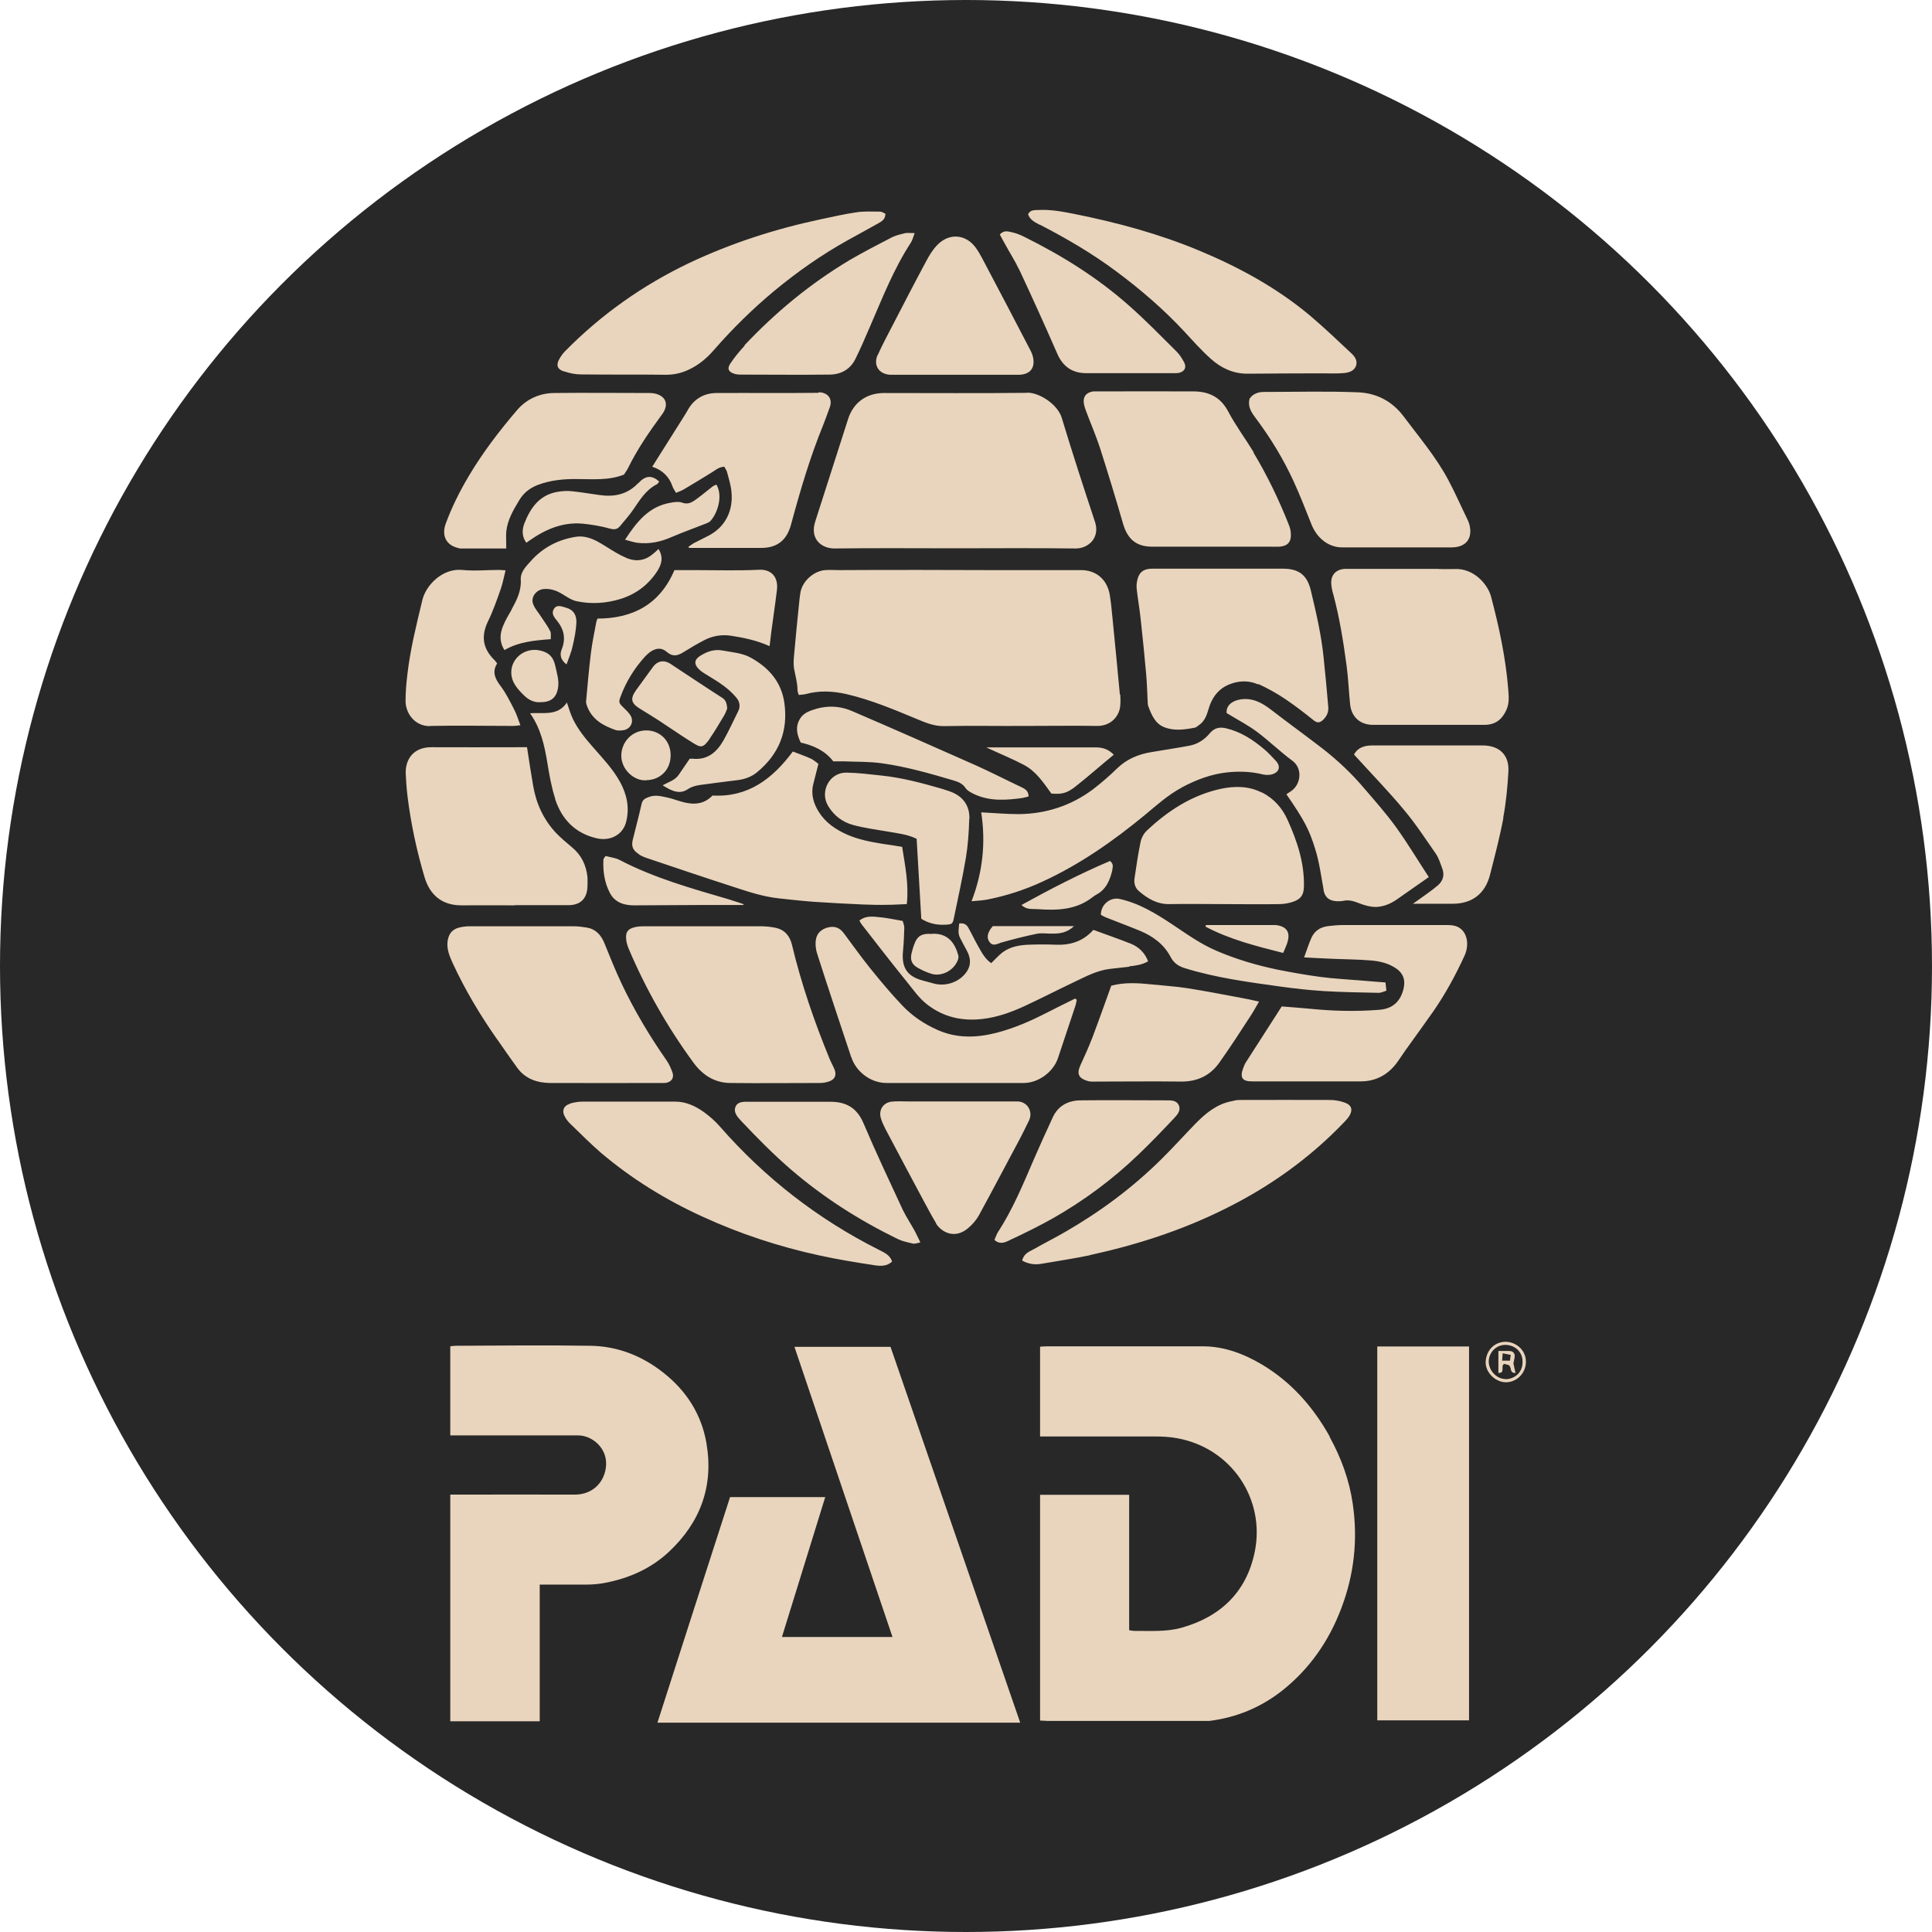 <?xml version="1.0" encoding="UTF-8"?>
<svg xmlns="http://www.w3.org/2000/svg" viewBox="0 0 108 108">
  <defs>
    <style>
      .cls-1 {
        fill: #282828;
      }

      .cls-1, .cls-2 {
        stroke-width: 0px;
      }

      .cls-2 {
        fill: #e9d5bd;
      }
    </style>
  </defs>
  <g id="bg">
    <circle class="cls-1" cx="54" cy="54" r="54"/>
  </g>
  <g id="icon">
    <path class="cls-2" d="m70.35,38.24c.52.24,1.03.52,1.5.84.55.37,1.08.78,1.59,1.19.19.15.32.14.49,0,.23-.21.35-.45.32-.76-.08-.92-.16-1.84-.26-2.76-.13-1.28-.42-2.52-.72-3.77-.21-.84-.67-1.19-1.55-1.19-1.19,0-2.37,0-3.56,0h-1.87c-.62,0-1.24,0-1.87,0-.44,0-.69.15-.81.51-.06.19-.09.4-.07.6.06.56.16,1.11.22,1.67.11,1.03.22,2.06.31,3.1.05.55.06,1.1.09,1.64,0,.06.01.12.03.17.18.48.38.97.89,1.17.55.22,1.13.14,1.7.03.08-.01.15-.08.22-.13.31-.2.44-.51.54-.85.19-.7.58-1.25,1.31-1.49.5-.17,1.01-.16,1.48.05Zm-12.94-16.28c-2.66.03-5.32.01-7.99.01-.97,0-1.71.52-2.01,1.45-.62,1.91-1.22,3.83-1.84,5.74-.31.97.35,1.51,1.1,1.5,2.23-.03,4.46-.01,6.68-.01s4.51-.02,6.77.01c.7.01,1.39-.58,1.09-1.49-.64-1.93-1.27-3.87-1.86-5.82-.22-.73-1.23-1.41-1.94-1.4Zm12.68,3.34c-.47-.78-1.02-1.51-1.44-2.31-.42-.79-1.07-1.1-1.9-1.11-1.76-.01-3.53,0-5.29,0-.12,0-.23,0-.35,0-.41.06-.6.32-.51.74.02.11.06.22.1.33.26.7.56,1.39.79,2.09.45,1.41.88,2.82,1.29,4.24.26.88.75,1.28,1.64,1.28,1.13,0,2.26,0,3.38,0s2.14,0,3.21,0c.17,0,.35.01.52,0,.45-.04.65-.26.63-.7,0-.18-.05-.37-.12-.54-.55-1.39-1.2-2.74-1.97-4.02Zm-4.03,18.72c.82-.44,1.68-.76,2.6-.85.64-.06,1.29-.04,1.93.12.17.04.38.04.54-.01.4-.13.47-.46.18-.76-.22-.23-.43-.47-.68-.67-.62-.52-1.29-.95-2.1-1.14-.39-.09-.67,0-.91.29-.3.36-.69.61-1.16.69-.69.13-1.38.23-2.08.35-.74.12-1.4.39-1.95.93-.42.41-.87.8-1.34,1.16-1.22.91-2.61,1.36-4.12,1.38-.69,0-1.37-.06-2.12-.1.26,1.68.09,3.34-.54,4.97.31-.03.61-.04.91-.1,1.05-.21,2.07-.54,3.04-.99,2.1-.96,3.98-2.28,5.75-3.74.65-.54,1.28-1.11,2.04-1.52Zm-10.16,8.69c.68-.19,1.36-.37,2.05-.51.29-.06.6,0,.9-.01.4,0,.8-.05,1.19-.42h-4.54c-.07.09-.14.16-.18.25-.12.21-.16.43,0,.65.18.23.37.11.58.05Zm6.28-4.11c.03-.14.07-.32-.13-.47-1.67.71-3.3,1.55-4.95,2.46.29.28.6.21.87.23,1.1.08,2.19.06,3.12-.68.06-.04.12-.09.18-.12.58-.3.79-.85.92-1.43Zm-30.51-11.46c.13-.37.27-.69.34-1.02.1-.43.19-.87.21-1.31.02-.47-.2-.74-.58-.84-.23-.06-.5-.2-.67.06-.17.25,0,.47.16.66.4.49.51,1,.27,1.61-.12.29-.07.59.28.85Zm-.64,7.52c.37,1.14,1.12,1.92,2.32,2.2.77.18,1.47-.2,1.65-.91.2-.79.05-1.53-.34-2.24-.4-.73-.97-1.32-1.51-1.94-.43-.49-.84-.99-1.12-1.57-.14-.29-.23-.61-.34-.93-.51.77-1.3.55-2.06.6.61.87.81,1.82.97,2.79.11.67.23,1.36.44,2Zm-.78-5.41c.55,0,.85-.26.94-.77.08-.44-.06-.84-.15-1.26-.11-.52-.4-.78-.92-.87-.77-.14-1.52.42-1.54,1.21-.01.57.35.96.72,1.32.26.26.59.41.95.37Zm15.51-17.29c-1.9.02-3.79,0-5.69.01-.73,0-1.3.34-1.65,1-.08.15-.18.29-.27.44-.56.89-1.12,1.78-1.69,2.68q.86.28,1.14,1.12c.04.11.12.21.19.34.17-.07.31-.12.43-.19.52-.31,1.04-.62,1.55-.94.22-.13.41-.32.72-.33.05.1.12.19.15.29.1.38.22.75.25,1.13.1,1.01-.32,1.94-1.29,2.44-.27.14-.54.27-.81.41-.11.06-.2.14-.3.2,0,.02.02.05.03.07h.42c1.2,0,2.4,0,3.6,0,.9,0,1.44-.42,1.68-1.31.51-1.89,1.06-3.76,1.8-5.57.13-.32.24-.65.36-.97.2-.53-.16-.86-.63-.85Zm-10.26,28.65c1.26,0,2.52-.02,3.77-.02.77,0,1.54,0,2.31,0-.02-.02-.03-.05-.05-.06-.26-.08-.51-.17-.77-.25-2.08-.61-4.17-1.19-6.11-2.2-.24-.13-.54-.16-.8-.23-.06.1-.12.15-.12.2-.03.66.06,1.3.37,1.88.29.54.82.69,1.4.68Zm27.62,3.41c.37-.04.73-.09,1.06-.28-.18-.48-.52-.8-.95-.98-.7-.28-1.41-.52-2.11-.78-.59.66-1.3.86-2.1.83-.51-.02-1.01-.02-1.52,0-.52.02-1.03.11-1.46.43-.22.17-.41.39-.63.6-.36-.24-.55-.63-.76-1-.18-.32-.34-.66-.52-.98-.1-.18-.24-.27-.51-.24-.02.27-.09.53.04.79.12.24.25.48.38.72.21.38.26.77.03,1.14-.38.61-1.17.9-1.87.71-.22-.06-.44-.12-.66-.18-.95-.26-1.14-.86-1.06-1.65.04-.43.06-.86.07-1.29,0-.14-.07-.29-.09-.38-.42-.07-.77-.15-1.13-.19-.43-.04-.89-.15-1.29.17.05.09.09.17.14.23.83,1.07,1.66,2.14,2.51,3.19.36.44.68.92,1.15,1.28.92.71,1.96.93,3.08.8.8-.09,1.56-.36,2.29-.69.97-.45,1.92-.94,2.89-1.4.63-.3,1.25-.63,1.96-.71.36-.04.71-.08,1.07-.12Zm-27.46-27c-.61.64-1.35.77-2.17.65-.51-.07-1.02-.16-1.53-.21-.26-.03-.52-.01-.77.03-1.01.16-1.53.88-1.87,1.75-.14.35-.16.74.1,1.1.07-.05.11-.08.16-.11.89-.63,1.85-1.05,2.96-.96.53.05,1.05.14,1.56.28.25.07.41.04.56-.14.25-.31.53-.61.75-.94.37-.54.7-1.09,1.31-1.4.05-.02.07-.08.13-.15-.41-.37-.76-.35-1.17.09Zm4.08,2.07c.33-.36.7-1.32.31-2-.09.04-.16.06-.21.1-.3.23-.58.47-.88.69-.24.17-.47.35-.82.22-.19-.07-.43-.04-.64,0-1.22.2-1.9,1.06-2.56,2.07.27.07.47.14.67.17.69.09,1.33-.05,1.96-.33.63-.27,1.28-.5,1.91-.75.09-.04.19-.08.25-.15Zm-3.6,14.52c.68,0,1.34-.5,1.35-1.38,0-.89-.67-1.41-1.38-1.4-.77.01-1.37.63-1.38,1.41,0,.79.73,1.43,1.4,1.38Zm1.31.52c.34.16.66.22,1.01-.02.19-.13.45-.2.68-.23.69-.1,1.39-.18,2.09-.27.41-.05.79-.19,1.1-.45,1.21-1,1.73-2.28,1.52-3.84-.16-1.19-.87-2-1.89-2.56-.47-.26-1.01-.29-1.53-.39-.51-.1-.9.05-1.3.3-.33.21-.34.47-.06.74.08.08.17.15.27.21.36.23.74.44,1.09.7.27.2.53.43.75.7.16.2.22.46.09.73-.27.54-.52,1.09-.81,1.61-.38.68-.91,1.15-1.77,1.05-.04,0-.09,0-.14.01-.2.29-.4.58-.6.88-.21.32-.57.41-.91.6.16.09.28.17.4.23Zm2.22-2.84c.29-.41.54-.85.8-1.28.09-.14.14-.31.18-.4-.02-.3-.08-.48-.29-.61-.97-.62-1.92-1.26-2.88-1.89-.4-.26-.76-.13-.97.16-.32.44-.64.88-.96,1.32-.33.47-.27.72.21,1.02.35.22.71.43,1.06.66.63.41,1.24.84,1.87,1.23.48.3.6.35.99-.21Zm-.9,18.12c.5.68,1.17,1.12,2.04,1.13,1.68.02,3.35,0,5.03,0,.17,0,.35-.03.51-.09.31-.1.42-.34.31-.64-.08-.21-.2-.41-.29-.63-.85-2.07-1.58-4.19-2.1-6.37-.12-.5-.42-.85-.94-.95-.25-.05-.51-.08-.77-.08-1.06,0-2.13,0-3.19,0h0c-1.12,0-2.24,0-3.36,0-.19,0-.38.01-.56.06-.35.09-.48.27-.45.63.01.19.07.39.15.58.96,2.26,2.17,4.38,3.62,6.36Zm41.64-27.61c-1.72,0-3.44,0-5.17,0-.52,0-.87.31-.82.87.02.2.06.4.12.59.35,1.31.56,2.65.74,3.99.09.7.12,1.41.19,2.11.07.71.55,1.15,1.26,1.16,1.03,0,2.06,0,3.08,0,1.06,0,2.11,0,3.17,0,.61,0,.99-.3,1.23-.84.17-.38.13-.76.1-1.15-.14-1.76-.51-3.48-.96-5.18-.18-.68-.96-1.59-2.02-1.54-.3.01-.61,0-.91,0Zm-47.01,2.79c-.03.07-.05.11-.06.15-.11.59-.24,1.19-.31,1.78-.11.9-.19,1.81-.27,2.71,0,.09.04.19.07.28.29.73.9,1.06,1.58,1.3.13.04.29.03.43.01.39-.05.61-.45.42-.8-.1-.18-.27-.33-.42-.48-.24-.23-.27-.29-.15-.6.31-.84.77-1.58,1.37-2.24.09-.09.18-.18.29-.26.33-.22.63-.25.92,0,.33.29.61.22.93.02.39-.24.79-.48,1.2-.69.46-.23.96-.31,1.47-.23.72.11,1.44.26,2.15.58.04-.31.07-.57.1-.83.1-.77.22-1.54.31-2.31.09-.75-.34-1.16-.99-1.13-1.18.06-2.37.02-3.55.02h-1.19c-.81,1.91-2.32,2.71-4.31,2.71Zm2.31,13.17c.13.08.28.15.43.2,1.66.56,3.32,1.12,4.99,1.66.79.26,1.58.51,2.41.6.64.07,1.28.14,1.93.19.9.06,1.81.11,2.72.15.48.02.95.03,1.43.02.36,0,.71-.03,1.07-.04.12-1.1-.09-2.12-.26-3.2-.37-.06-.73-.12-1.1-.17-.68-.11-1.35-.24-1.99-.52-.62-.28-1.18-.65-1.56-1.25-.3-.47-.46-.99-.32-1.56.09-.37.19-.74.29-1.14-.14-.1-.28-.23-.44-.3-.31-.14-.63-.25-.99-.39-1.14,1.53-2.5,2.57-4.49,2.46-.49.51-1.08.53-1.71.35-.26-.07-.52-.17-.78-.23-.35-.07-.69-.18-1.06-.04-.22.08-.37.15-.42.41-.15.67-.33,1.33-.49,1.99-.09.37.02.6.35.8Zm23.05-3.4c.58.05.88-.01,1.37-.4.72-.57,1.41-1.18,2.13-1.77-.3-.31-.62-.41-1.01-.41-1.92,0-3.84,0-5.76,0h-.36c.75.35,1.44.63,2.09.97.7.36,1.12,1.02,1.55,1.61Zm3.84-5.54c-.13-1.45-.28-2.9-.42-4.35-.04-.42-.08-.83-.15-1.25-.15-.83-.76-1.35-1.59-1.35-1.7,0-3.41,0-5.11,0-1.3,0-2.6-.01-3.9-.01-1.5,0-3,0-4.5.01-.27,0-.55-.02-.82,0-.63.06-1.24.61-1.36,1.22-.05.27-.07.54-.1.82-.08.79-.16,1.58-.23,2.37-.03.37-.09.75-.03,1.11.07.39.19.78.19,1.19,0,.08.04.16.07.27.14-.02.27-.02.39-.05.76-.21,1.51-.17,2.27,0,1.38.32,2.68.87,3.98,1.41.48.2.94.39,1.49.38,1.5-.03,3,0,4.5-.01,1.36,0,2.71-.02,4.07,0,.67,0,1.1-.43,1.23-.9.07-.27.06-.57.04-.86Zm-15.01,20.28c.27.83,1.1,1.44,1.96,1.44,2.56,0,5.12,0,7.68,0,.81,0,1.65-.61,1.91-1.39.33-.98.65-1.96.98-2.94.03-.1.05-.21.07-.32-.03-.02-.06-.04-.09-.07-.54.27-1.08.53-1.62.81-.9.46-1.82.86-2.8,1.11-1.1.28-2.2.31-3.26-.16-.75-.33-1.42-.78-1.98-1.37-.64-.67-1.23-1.38-1.81-2.1-.51-.63-.97-1.29-1.46-1.94-.2-.27-.46-.41-.82-.34-.4.08-.68.31-.74.69-.05.28,0,.61.1.89.61,1.9,1.24,3.79,1.87,5.68Zm9.6-14.5c.1-.02.21-.05.31-.08-.01-.28-.16-.4-.37-.5-.87-.41-1.72-.85-2.59-1.24-2.3-1.02-4.6-2.04-6.91-3.03-.74-.32-1.51-.32-2.27-.04-.25.09-.49.22-.64.47-.27.45-.18.87.04,1.33.7.16,1.35.44,1.82,1.05.22,0,.39,0,.57,0,.72.03,1.45.01,2.16.11,1.36.19,2.68.57,4,.96.26.08.5.17.67.43.1.15.31.25.49.34.89.41,1.82.33,2.74.2Zm-3,1.18c.02-.79-.4-1.31-1.15-1.56-.12-.04-.24-.08-.37-.12-1.13-.33-2.26-.63-3.43-.75-.64-.07-1.29-.15-1.93-.16-.94-.01-1.5,1.05-1.02,1.86.33.55.81.91,1.41,1.07.62.17,1.26.25,1.89.36.56.1,1.12.15,1.65.41.09,1.49.17,2.97.26,4.47.45.28.9.36,1.39.33.32-.02.37-.05.43-.36.23-1.12.48-2.23.67-3.36.12-.72.17-1.46.19-2.19Zm-2.1,6.43c-.73-.06-.88.25-1.05.77-.03.08-.04.17-.07.25-.11.41-.02.67.33.87.25.14.51.26.78.34.56.16,1.22-.18,1.45-.74.04-.09.06-.2.04-.29-.19-.7-.59-1.26-1.48-1.21Zm-23.48-18.15c-.17.3-.35.59-.48.91-.19.45-.23.91.07,1.37.79-.46,1.66-.54,2.59-.61-.01-.18.03-.35-.04-.46-.14-.28-.33-.53-.5-.79-.15-.24-.36-.46-.45-.72-.14-.38.17-.78.57-.83.38-.04.71.07,1.03.26.27.16.54.36.84.42.81.17,1.62.12,2.42-.12.88-.27,1.56-.78,2.06-1.53.25-.38.39-.79.09-1.27-.12.11-.2.19-.29.26-.44.38-.93.47-1.48.25-.21-.09-.41-.19-.61-.31-.35-.2-.68-.43-1.03-.62-.36-.19-.76-.32-1.16-.27-1.03.15-1.91.61-2.6,1.4-.25.28-.55.58-.53,1,.04.62-.22,1.14-.51,1.66Zm10.88,46.61c-.28-1.61-1.12-2.92-2.4-3.93-1.2-.95-2.57-1.49-4.1-1.51-2.5-.04-5.01-.01-7.51,0-.11,0-.22.02-.31.03v4.98c.13,0,.23,0,.33,0,1.37,0,2.75,0,4.12,0,.9,0,1.79,0,2.69,0,.8,0,1.63.71,1.57,1.67-.06.94-.75,1.65-1.77,1.64-2.16-.01-4.31,0-6.47,0h-.47v12.67h5v-7.64c.89,0,1.74,0,2.6,0,.36,0,.72-.03,1.07-.1,1.34-.26,2.56-.8,3.56-1.74,1.76-1.65,2.5-3.68,2.09-6.06Zm4.92-5.38c1.84,5.44,3.65,10.82,5.48,16.22h-6.18c.81-2.63,1.62-5.22,2.42-7.82h-5.32c-1.36,4.21-2.71,8.4-4.06,12.61h20.28c-2.43-7.03-4.84-14.03-7.25-21.01h-5.37Zm-16.61-17.18c.37.53.74,1.07,1.12,1.59.45.61,1.1.83,1.82.84,2.08.01,4.17,0,6.25,0,.09,0,.18,0,.26-.01.3-.07.44-.28.34-.58-.09-.24-.19-.48-.34-.69-.95-1.36-1.8-2.79-2.51-4.29-.35-.74-.65-1.5-.96-2.26-.19-.46-.49-.78-.99-.86-.24-.04-.49-.07-.73-.07-.94,0-1.87,0-2.81,0-.99,0-1.99,0-2.98,0-.2,0-.4.02-.6.07-.4.1-.59.36-.65.76-.06.45.11.84.29,1.24.69,1.49,1.53,2.9,2.48,4.25Zm3.74-37.35c.29.1.61.17.92.17,1.59.02,3.18,0,4.77.02.51,0,.96-.12,1.4-.35.51-.26.93-.63,1.3-1.06,1.03-1.18,2.14-2.27,3.34-3.27,1.28-1.06,2.63-2.01,4.08-2.82.59-.33,1.19-.65,1.77-.98.18-.1.38-.22.37-.53-.11-.04-.2-.11-.29-.11-.45,0-.9-.03-1.34.04-.67.1-1.33.25-1.99.39-2.54.54-4.99,1.33-7.34,2.44-2.6,1.24-4.92,2.88-6.94,4.93-.13.13-.24.29-.33.45-.18.33-.11.56.25.68Zm-5.9,9.89c.11.02.23.01.35.01.54,0,1.07,0,1.61,0h.7c0-.35-.02-.65,0-.95.07-.65.39-1.19.72-1.74.25-.42.6-.69,1.04-.86.71-.27,1.45-.34,2.2-.33.88,0,1.76.09,2.62-.25.08-.13.16-.23.22-.35.52-1.06,1.19-2.04,1.89-2.99.04-.06.09-.12.12-.18.24-.45.09-.82-.39-.98-.13-.04-.28-.06-.42-.06-1.78,0-3.56-.02-5.34,0-.81.01-1.54.35-2.06.96-.99,1.16-1.92,2.37-2.7,3.69-.5.84-.94,1.72-1.28,2.64-.26.7.04,1.24.72,1.38Zm3.14,19.95c1,0,2,0,2.99,0,.69,0,1.06-.38,1.07-1.08,0-.16.01-.32,0-.48-.07-.67-.33-1.23-.86-1.67-.31-.26-.62-.52-.9-.81-.7-.75-1.11-1.64-1.28-2.65-.12-.7-.23-1.41-.34-2.14h-.48c-1.62,0-3.24.01-4.86,0-1.03-.01-1.48.71-1.44,1.5.02.42.05.84.1,1.25.19,1.53.51,3.03.95,4.51.29.98.96,1.59,2.09,1.58.98-.01,1.97,0,2.95,0Zm-4.71-10.02c1.54-.03,3.09,0,4.63,0,.12,0,.24-.02.39-.04-.13-.33-.21-.62-.35-.88-.23-.45-.45-.9-.75-1.3-.31-.41-.5-.8-.2-1.27-.06-.08-.09-.13-.13-.17-.67-.65-.79-1.34-.38-2.19.29-.59.5-1.21.72-1.83.11-.32.17-.66.26-1.02-.16,0-.25-.02-.35-.02-.69,0-1.39.07-2.08,0-1.1-.1-2.02.85-2.22,1.68-.33,1.38-.68,2.76-.84,4.18-.06.49-.1.98-.1,1.47,0,.67.51,1.42,1.38,1.4Zm36.86,29.58c2.62-.57,5.16-1.39,7.56-2.59,2.48-1.23,4.7-2.81,6.62-4.81.12-.12.24-.25.33-.4.19-.33.11-.59-.26-.72-.25-.09-.53-.15-.8-.15-1.71-.01-3.41,0-5.12,0-.14,0-.28.04-.42.07-.83.16-1.45.68-2.02,1.26-.64.66-1.26,1.35-1.92,2-1.6,1.58-3.39,2.91-5.33,4.03-.58.34-1.19.64-1.78.98-.26.14-.56.24-.65.64.35.19.7.24,1.06.18.91-.16,1.82-.29,2.72-.48Zm23.72,5.54c-.05-.2-.27-.18-.44-.18-.14,0-.29,0-.45,0v1.23c.41,0,.1-.37.32-.51.09.02.22.06.26.07.2.16.01.44.38.44-.05-.2-.09-.38-.12-.54.03-.18.1-.36.06-.52Zm-.24.36h-.44c.01-.15.02-.26.03-.41.16.03.29.06.45.09-.02.12-.03.21-.04.32Zm-10.07,4.26c-.93-1.67-2.16-3.07-3.81-4.05-1.02-.6-2.1-1.01-3.31-1.01-2.88,0-5.76,0-8.64,0-.14,0-.28.01-.44.02v5.02h.49c1.97,0,3.94,0,5.9,0,.43,0,.87.02,1.29.1,3.04.56,4.92,3.42,4.32,6.35-.46,2.25-1.92,3.64-4.12,4.25-.85.23-1.72.16-2.59.17-.09,0-.19-.02-.31-.04v-7.57h-4.98v12.62c.14,0,.27.02.4.02,2.92,0,5.85,0,8.77,0,.1,0,.2,0,.3,0,1.51-.19,2.86-.75,4.06-1.69,1.54-1.22,2.62-2.78,3.31-4.61.72-1.89.93-3.84.64-5.83-.19-1.32-.64-2.56-1.29-3.74Zm9.69-34.61c.16-.85.24-1.71.29-2.58.05-.93-.5-1.45-1.43-1.46-.83,0-1.65,0-2.47,0-1.23,0-2.46,0-3.69,0-.44,0-.83.11-1.04.51.95,1.05,1.91,2.03,2.79,3.09.65.77,1.2,1.62,1.78,2.45.17.24.25.54.36.82.14.37.05.7-.24.95-.36.31-.76.57-1.14.85-.07.05-.14.1-.26.18.43,0,.79,0,1.15,0,.36,0,.72,0,1.08,0,1.08,0,1.81-.56,2.08-1.61.27-1.06.55-2.12.75-3.19Zm.21,29.3c-.6-.04-1.14.38-1.19,1.09-.04.58.5,1.14,1.09,1.17.63.02,1.15-.49,1.16-1.13.01-.61-.47-1.08-1.06-1.13Zm-.05,2.08c-.5.02-.96-.45-.97-.97,0-.51.41-.94.92-.94.55,0,.97.39.97.93.02.61-.44.97-.93.99Zm-7.2,19.08h5.13v-20.9h-5.13v20.9ZM31.86,61.7c-.37.12-.47.41-.27.75.08.14.18.27.29.37.56.54,1.11,1.1,1.7,1.61,1.72,1.46,3.63,2.64,5.69,3.58,2.09.96,4.25,1.67,6.49,2.16,1.04.23,2.09.4,3.14.56.32.05.69.06.97-.21-.12-.37-.44-.5-.73-.65-3.42-1.72-6.38-4.02-8.9-6.9-.26-.3-.57-.57-.9-.81-.47-.33-.99-.58-1.6-.58-1.72,0-3.44,0-5.16,0-.24,0-.49.04-.72.11Zm46.31-2.41c.13-.19.26-.38.39-.57.52-.73,1.05-1.45,1.56-2.18.68-.98,1.25-2.03,1.75-3.12.25-.55.17-1.17-.19-1.48-.27-.24-.61-.23-.94-.23-1.89,0-3.79,0-5.68,0-.27,0-.55.03-.82.06-.41.05-.74.25-.92.63-.15.33-.26.69-.42,1.12.61.03,1.13.06,1.65.08.69.03,1.39.03,2.08.09.49.04.97.15,1.39.43.44.29.56.69.43,1.19-.19.72-.64,1.09-1.37,1.14-1.29.1-2.57.07-3.85-.06-.54-.05-1.09-.09-1.58-.13-.68,1.06-1.34,2.08-1.99,3.1-.08.12-.13.26-.18.39-.17.49-.03.7.5.7,2.03,0,4.05,0,6.08,0,.9,0,1.6-.41,2.11-1.16Zm-6.22-6.56c.21-.6-.01-.95-.64-1.02-.04,0-.09,0-.13,0-1.26,0-2.51,0-3.77,0,0,.03-.01.06-.02.09,1.36.72,2.84,1.09,4.34,1.47.08-.19.16-.36.22-.53Zm-3.78,6.66c.61-.86,1.18-1.74,1.75-2.62.16-.24.3-.51.46-.78-.36-.08-.65-.15-.95-.2-1.02-.19-2.04-.39-3.06-.55-.65-.1-1.32-.14-1.98-.21-.76-.08-1.52-.13-2.27.07-.36,1-.7,1.96-1.06,2.91-.2.52-.43,1.03-.67,1.55-.22.49-.07.73.42.87.16.05.34.03.52.03,1.56,0,3.12-.02,4.69,0,.91.01,1.64-.34,2.15-1.07Zm5.78-3.99c1.04.06,2.08.08,3.12.1.13,0,.27-.07.43-.12-.02-.17-.03-.3-.05-.46-.5-.04-.93-.07-1.36-.11-.76-.06-1.52-.1-2.28-.2-.81-.11-1.61-.25-2.41-.41-1.15-.24-2.27-.57-3.35-1.03-.91-.38-1.7-.95-2.51-1.49-.92-.61-1.86-1.19-2.96-1.43-.52-.11-1.05.32-1.04.89.09.05.19.11.3.15.62.25,1.25.48,1.88.74.72.3,1.34.75,1.71,1.45.18.35.44.53.8.64,1.74.54,3.55.78,5.35,1.03.8.11,1.6.2,2.4.25Zm-17.54,13.94c.82-.38,1.63-.78,2.42-1.22,1.76-1,3.38-2.2,4.84-3.61.68-.65,1.33-1.33,1.97-2.01.19-.2.39-.44.25-.73-.13-.27-.43-.26-.69-.26-1.59,0-3.18-.02-4.77,0-.69,0-1.27.28-1.58.95-.37.8-.73,1.59-1.08,2.4-.59,1.37-1.16,2.75-1.98,4.01-.08.13-.13.28-.2.44.3.28.59.14.81.04Zm-4.09-.95c.33.52,1.07.88,1.79.27.24-.2.46-.45.61-.72.77-1.41,1.52-2.84,2.28-4.26.18-.34.35-.69.52-1.04.25-.51-.1-1.1-.71-1.07-.13,0-.26,0-.39,0-.99,0-1.99,0-2.98,0h0c-.91,0-1.82,0-2.72,0-.29,0-.58-.02-.86.01-.47.05-.74.43-.63.89.06.22.16.43.26.63.72,1.36,1.44,2.72,2.17,4.08.22.4.43.81.67,1.2Zm-10.69-49.07c-.29.31-.57.65-.81,1.01-.19.29-.09.47.25.57.1.03.2.04.3.04,1.66,0,3.33.02,4.99,0,.63,0,1.16-.28,1.45-.86.3-.6.56-1.22.83-1.84.69-1.59,1.32-3.21,2.28-4.68.08-.13.12-.28.21-.53-.25,0-.39-.02-.52,0-.25.06-.51.12-.74.23-.79.41-1.59.82-2.36,1.27-2.2,1.31-4.15,2.92-5.9,4.78Zm9.4,50.2c.11.02.23-.03.42-.07-.14-.27-.22-.46-.31-.63-.22-.4-.48-.79-.68-1.2-.74-1.6-1.5-3.2-2.19-4.83-.36-.85-.96-1.2-1.84-1.2-1.52,0-3.04,0-4.55,0-.29,0-.63-.03-.76.27-.14.32.11.58.31.8.89.94,1.8,1.87,2.79,2.72,1.81,1.56,3.81,2.83,5.96,3.88.27.13.57.19.87.26Zm5.95-54.44c.73,1.56,1.44,3.13,2.13,4.71.32.72.85,1.07,1.61,1.07,1.63,0,3.27,0,4.9,0,.1,0,.21,0,.3-.02.31-.08.42-.31.27-.59-.11-.21-.25-.43-.42-.6-.87-.86-1.73-1.75-2.65-2.56-1.77-1.57-3.76-2.81-5.88-3.86-.22-.11-.45-.2-.69-.25-.2-.04-.43-.13-.66.13.1.18.19.36.29.53.26.48.56.94.79,1.43Zm-7.92,4.76c-.26.59.08,1.08.71,1.11.09,0,.17,0,.26,0h3.34c.85,0,1.71,0,2.56,0,.35,0,.69,0,1.04,0,.61-.02.9-.37.78-.97-.04-.21-.15-.4-.25-.59-.76-1.47-1.53-2.93-2.3-4.39-.21-.39-.4-.8-.66-1.16-.55-.75-1.47-.83-2.13-.16-.26.26-.46.59-.63.91-.64,1.19-1.26,2.39-1.88,3.59-.28.55-.58,1.09-.83,1.66Zm21.49,24.47c-.73-.37-1.5-.38-2.28-.22-1.63.35-2.97,1.22-4.16,2.34-.17.16-.3.4-.35.63-.14.68-.24,1.36-.34,2.04-.04.26.03.53.24.71.49.42,1.02.74,1.7.73,1.01-.02,2.02,0,3.03,0h0c1.04,0,2.08.02,3.12,0,.27,0,.55-.05.8-.14.43-.15.57-.4.58-.84.03-1.33-.38-2.55-.92-3.74-.3-.66-.76-1.18-1.42-1.52Zm-12.42-31.75c1.49.77,2.93,1.61,4.27,2.61,1.37,1.02,2.66,2.13,3.82,3.38.48.52.95,1.05,1.48,1.52.57.51,1.24.82,2.03.82,1.39-.01,2.78-.02,4.16-.02.39,0,.78.02,1.17-.01.28-.02.6-.08.73-.38.13-.31-.06-.56-.28-.76-.75-.7-1.49-1.41-2.27-2.07-1.86-1.56-3.97-2.71-6.2-3.64-2.25-.94-4.59-1.57-6.98-2.05-.66-.13-1.33-.26-2.02-.22-.21.01-.45-.02-.57.24.11.31.37.44.64.58Zm12.53,9.35c-.33,0-.62.1-.81.38-.11.43.09.74.32,1.05.84,1.12,1.57,2.31,2.15,3.58.36.78.67,1.59.99,2.39.31.78.96,1.29,1.72,1.29,2.04,0,4.08,0,6.11,0,.83,0,1.21-.52.99-1.32-.02-.05-.04-.11-.06-.16-.37-.76-.71-1.54-1.11-2.29-.68-1.28-1.62-2.38-2.48-3.53-.65-.88-1.54-1.33-2.58-1.37-1.75-.07-3.5-.02-5.25-.02Zm3.32,27.81c.09.52.4.64.76.66.13,0,.26,0,.39-.03.31-.06.58.04.87.15.28.11.6.2.91.2.41-.01.81-.17,1.16-.41.57-.4,1.15-.8,1.8-1.26-.62-.95-1.19-1.9-1.83-2.79-.55-.76-1.17-1.46-1.78-2.17-.69-.82-1.47-1.55-2.31-2.21-.96-.74-1.93-1.44-2.89-2.18-.52-.4-1.05-.69-1.73-.58-.5.08-.8.38-.76.76.6.37,1.19.67,1.71,1.06.68.51,1.29,1.11,1.97,1.61.58.43.47,1.32-.07,1.69-.09.06-.18.12-.27.18,1.01,1.46,1.28,1.99,1.61,3.06.23.73.33,1.51.47,2.27Z"/>
  </g>
</svg>